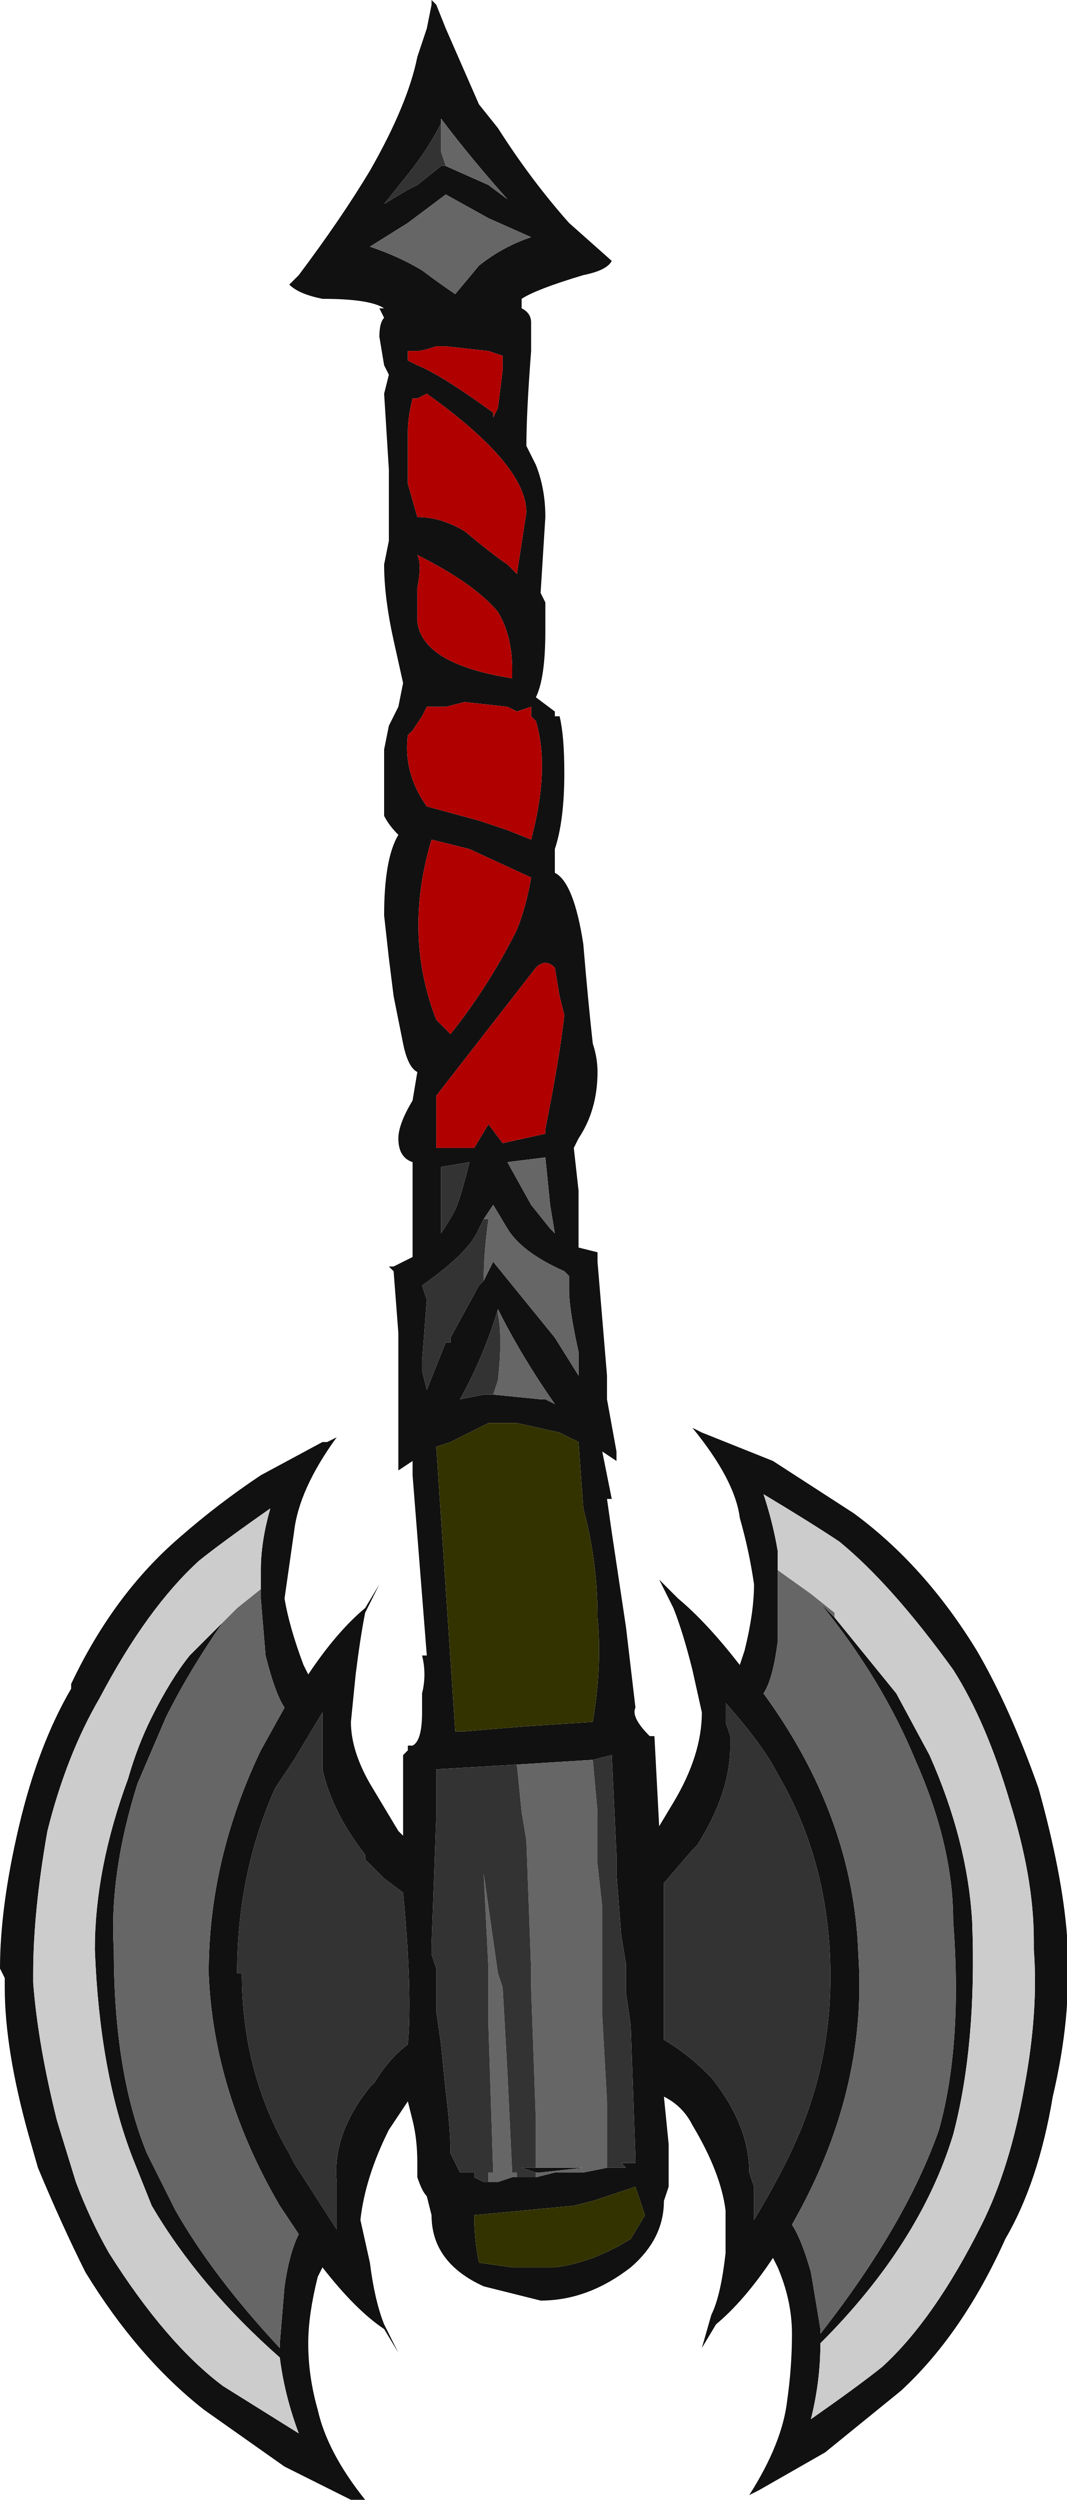 <?xml version="1.0" encoding="UTF-8" standalone="no"?>
<svg xmlns:ffdec="https://www.free-decompiler.com/flash" xmlns:xlink="http://www.w3.org/1999/xlink" ffdec:objectType="shape" height="26.35px" width="11.25px" xmlns="http://www.w3.org/2000/svg">
  <g transform="matrix(1.0, 0.0, 0.0, 1.0, 5.55, 15.75)">
    <path d="M0.0 -11.05 L0.1 -10.85 Q0.2 -10.6 0.2 -10.3 L0.15 -9.5 0.2 -9.4 0.2 -9.1 Q0.2 -8.6 0.1 -8.4 L0.3 -8.25 0.3 -8.2 0.35 -8.2 Q0.4 -8.0 0.4 -7.6 0.4 -7.1 0.3 -6.8 L0.3 -6.55 Q0.5 -6.45 0.6 -5.8 0.65 -5.2 0.7 -4.75 0.75 -4.6 0.75 -4.45 0.75 -4.05 0.55 -3.75 L0.5 -3.65 0.55 -3.2 0.55 -2.6 0.75 -2.55 0.75 -2.45 0.85 -1.25 0.85 -1.0 0.95 -0.45 0.95 -0.35 0.8 -0.45 0.9 0.05 0.85 0.05 0.9 0.4 1.05 1.4 1.15 2.25 Q1.1 2.35 1.3 2.55 L1.35 2.55 1.4 3.5 1.55 3.25 Q1.85 2.75 1.85 2.3 L1.75 1.85 Q1.65 1.45 1.55 1.2 L1.4 0.9 1.6 1.1 Q1.9 1.35 2.25 1.8 L2.3 1.65 Q2.4 1.25 2.4 0.95 2.35 0.6 2.25 0.25 2.2 -0.15 1.75 -0.7 L1.85 -0.65 Q2.1 -0.55 2.6 -0.35 L3.45 0.2 Q4.2 0.75 4.75 1.65 5.1 2.25 5.4 3.1 5.65 4.0 5.7 4.65 L5.7 4.8 Q5.75 5.5 5.55 6.35 5.4 7.25 5.05 7.85 4.6 8.85 3.95 9.45 L3.15 10.1 2.45 10.5 2.35 10.55 Q2.7 10.0 2.75 9.55 2.8 9.2 2.8 8.85 2.8 8.5 2.65 8.15 L2.6 8.05 Q2.3 8.5 2.0 8.75 L1.85 9.0 1.95 8.65 Q2.05 8.45 2.1 8.0 L2.1 7.55 Q2.05 7.15 1.75 6.65 1.65 6.45 1.45 6.35 L1.5 6.85 1.5 7.3 1.45 7.45 Q1.45 7.85 1.1 8.15 0.65 8.5 0.15 8.5 L-0.45 8.35 Q-1.0 8.1 -1.0 7.6 L-1.05 7.4 Q-1.1 7.35 -1.15 7.2 L-1.15 7.05 Q-1.15 6.8 -1.2 6.6 L-1.25 6.4 -1.45 6.7 Q-1.7 7.2 -1.75 7.65 L-1.65 8.1 Q-1.6 8.5 -1.5 8.75 L-1.35 9.05 -1.5 8.8 Q-1.8 8.6 -2.15 8.15 L-2.2 8.25 Q-2.3 8.65 -2.3 8.95 -2.3 9.3 -2.2 9.65 -2.1 10.1 -1.7 10.6 L-1.85 10.6 -2.55 10.25 -3.4 9.65 Q-4.1 9.1 -4.65 8.2 -4.9 7.7 -5.15 7.1 L-5.25 6.75 Q-5.5 5.85 -5.5 5.2 L-5.5 5.1 -5.55 5.0 Q-5.55 4.35 -5.35 3.5 -5.15 2.65 -4.8 2.05 L-4.8 2.0 Q-4.35 1.05 -3.65 0.45 -3.25 0.1 -2.8 -0.2 L-2.15 -0.55 -2.1 -0.55 -2.0 -0.6 Q-2.4 -0.05 -2.45 0.4 -2.5 0.75 -2.55 1.1 -2.5 1.4 -2.35 1.8 L-2.3 1.9 Q-2.0 1.45 -1.7 1.2 L-1.55 0.95 -1.7 1.25 Q-1.75 1.5 -1.8 1.9 L-1.85 2.4 Q-1.85 2.7 -1.65 3.05 L-1.35 3.55 -1.3 3.6 -1.3 2.75 -1.25 2.7 -1.25 2.65 -1.2 2.65 Q-1.1 2.6 -1.1 2.3 L-1.1 2.1 Q-1.05 1.9 -1.1 1.7 L-1.05 1.7 -1.2 -0.2 -1.2 -0.35 -1.35 -0.25 -1.35 -1.7 -1.4 -2.35 -1.45 -2.4 -1.4 -2.4 Q-1.3 -2.45 -1.2 -2.5 L-1.2 -3.5 Q-1.35 -3.55 -1.35 -3.75 -1.35 -3.9 -1.2 -4.15 L-1.15 -4.45 Q-1.25 -4.5 -1.3 -4.75 L-1.4 -5.25 -1.45 -5.65 -1.5 -6.1 Q-1.5 -6.7 -1.35 -6.95 -1.45 -7.05 -1.5 -7.15 L-1.5 -7.85 -1.45 -8.1 -1.35 -8.3 -1.3 -8.55 -1.4 -9.0 Q-1.5 -9.45 -1.5 -9.8 L-1.45 -10.05 -1.45 -10.8 -1.5 -11.6 -1.45 -11.8 -1.5 -11.9 -1.55 -12.2 Q-1.55 -12.35 -1.5 -12.4 L-1.55 -12.5 -1.5 -12.5 Q-1.65 -12.6 -2.15 -12.6 -2.4 -12.65 -2.5 -12.75 L-2.4 -12.85 Q-1.95 -13.45 -1.65 -13.95 -1.25 -14.65 -1.15 -15.15 L-1.05 -15.45 -1.0 -15.7 -1.0 -15.75 -0.95 -15.7 -0.85 -15.45 -0.5 -14.65 -0.3 -14.4 Q0.05 -13.85 0.45 -13.4 L0.9 -13.0 Q0.85 -12.9 0.6 -12.85 0.1 -12.7 -0.05 -12.6 L-0.05 -12.5 Q0.05 -12.45 0.05 -12.35 L0.05 -12.05 Q0.0 -11.4 0.0 -11.05 M0.3 -5.55 Q0.2 -5.65 0.1 -5.55 L-0.95 -4.2 -0.95 -3.65 -0.55 -3.65 -0.4 -3.9 -0.25 -3.7 0.2 -3.8 0.2 -3.85 Q0.35 -4.6 0.4 -5.05 L0.35 -5.25 0.3 -5.55 M0.05 -8.2 L0.05 -8.3 -0.1 -8.25 -0.2 -8.3 -0.65 -8.35 -0.85 -8.3 -1.05 -8.3 -1.1 -8.2 -1.2 -8.05 -1.25 -8.0 Q-1.3 -7.6 -1.05 -7.25 L-0.5 -7.1 -0.2 -7.0 0.05 -6.9 Q0.25 -7.65 0.1 -8.15 L0.05 -8.2 M0.25 -3.05 L0.2 -3.55 -0.2 -3.5 0.05 -3.05 0.25 -2.8 0.3 -2.75 0.25 -3.05 M-0.45 -2.25 L-0.35 -2.45 0.3 -1.65 0.55 -1.25 0.55 -1.5 Q0.45 -1.95 0.45 -2.15 L0.45 -2.3 0.4 -2.35 Q-0.05 -2.55 -0.2 -2.8 L-0.35 -3.05 -0.45 -2.9 -0.5 -2.8 Q-0.6 -2.55 -1.1 -2.2 L-1.05 -2.05 -1.1 -1.4 -1.1 -1.3 -1.05 -1.1 -0.85 -1.6 -0.8 -1.6 -0.8 -1.65 -0.5 -2.2 -0.45 -2.25 M-0.35 -1.05 L0.15 -1.0 0.2 -1.0 0.3 -0.95 Q-0.05 -1.45 -0.3 -1.95 -0.45 -1.45 -0.7 -1.0 L-0.45 -1.05 -0.35 -1.05 M0.35 -0.65 L-0.1 -0.75 -0.4 -0.75 Q-0.6 -0.65 -0.8 -0.55 L-0.95 -0.5 -0.75 2.5 -0.65 2.5 -0.05 2.45 0.7 2.4 Q0.8 1.8 0.75 1.3 0.75 0.7 0.6 0.15 L0.55 -0.55 0.35 -0.65 M2.65 0.8 L2.65 1.55 Q2.6 1.95 2.5 2.1 3.45 3.4 3.5 4.85 3.6 6.3 2.8 7.7 2.9 7.85 3.0 8.2 L3.1 8.8 3.1 8.85 Q4.0 7.7 4.35 6.7 4.6 5.8 4.5 4.5 4.5 3.7 4.1 2.8 3.75 1.95 3.1 1.15 L3.25 1.3 3.9 2.1 4.25 2.75 Q4.65 3.65 4.7 4.5 4.75 5.8 4.5 6.75 4.15 7.9 3.1 8.95 3.1 9.35 3.0 9.75 3.5 9.4 3.75 9.2 4.3 8.7 4.8 7.7 5.1 7.1 5.25 6.25 5.4 5.45 5.35 4.8 L5.35 4.7 Q5.35 4.05 5.1 3.25 4.85 2.4 4.5 1.85 3.85 0.95 3.3 0.5 3.0 0.3 2.5 0.0 2.6 0.3 2.65 0.6 L2.65 0.8 M0.85 7.1 L1.05 7.1 1.0 7.05 1.15 7.05 1.15 7.0 1.1 5.6 1.05 5.25 1.05 4.95 1.0 4.65 0.95 4.0 0.95 3.8 0.9 2.75 0.7 2.8 -0.1 2.85 -0.95 2.9 -0.95 3.4 -1.0 4.75 -1.0 4.85 -0.95 5.0 -0.95 5.45 -0.9 5.8 -0.85 6.3 Q-0.8 6.7 -0.8 6.95 L-0.7 7.15 -0.55 7.15 -0.55 7.2 -0.45 7.25 -0.4 7.25 -0.3 7.25 -0.15 7.2 -0.1 7.2 0.1 7.2 0.3 7.15 0.6 7.15 0.85 7.1 M2.1 2.2 L2.1 2.4 2.15 2.55 2.15 2.65 Q2.15 3.15 1.8 3.7 L1.75 3.75 1.45 4.1 1.45 5.75 Q1.7 5.9 1.9 6.1 L1.95 6.15 Q2.35 6.65 2.35 7.15 L2.4 7.3 2.4 7.65 Q2.7 7.15 2.85 6.8 3.25 5.9 3.2 4.85 3.15 3.8 2.65 2.95 2.5 2.65 2.1 2.2 M0.1 7.1 L0.6 7.1 0.15 7.15 0.1 7.15 -0.05 7.1 0.1 7.1 M1.25 7.6 L1.15 7.3 0.7 7.45 0.5 7.5 -0.55 7.6 Q-0.55 7.85 -0.5 8.1 L-0.15 8.15 0.3 8.15 Q0.7 8.1 1.1 7.85 L1.25 7.6 M-0.85 -14.0 L-0.4 -13.8 -0.2 -13.65 Q-0.6 -14.1 -0.9 -14.5 L-0.9 -14.45 Q-1.05 -14.15 -1.3 -13.85 L-1.5 -13.6 -1.25 -13.75 -1.15 -13.8 -0.9 -14.0 -0.85 -14.0 M-0.85 -13.7 L-1.25 -13.4 -1.65 -13.15 Q-1.35 -13.05 -1.1 -12.9 -0.9 -12.75 -0.75 -12.65 L-0.5 -12.95 Q-0.25 -13.15 0.05 -13.25 L-0.4 -13.45 -0.85 -13.7 M-0.25 -12.0 L-0.4 -12.05 -0.85 -12.1 -0.95 -12.1 Q-1.1 -12.05 -1.15 -12.05 L-1.25 -12.05 -1.25 -11.95 -1.15 -11.9 Q-0.9 -11.8 -0.35 -11.4 L-0.35 -11.35 -0.3 -11.45 -0.25 -11.85 -0.25 -12.0 M-1.2 -11.55 Q-1.25 -11.35 -1.25 -11.2 L-1.25 -10.65 -1.15 -10.3 Q-0.9 -10.3 -0.65 -10.15 -0.35 -9.9 -0.2 -9.8 L-0.1 -9.7 0.0 -10.35 Q0.0 -10.85 -1.05 -11.6 L-1.15 -11.55 -1.2 -11.55 M-1.15 -9.2 Q-1.1 -8.75 -0.15 -8.6 L-0.15 -8.7 Q-0.15 -9.05 -0.3 -9.3 -0.55 -9.6 -1.15 -9.9 -1.1 -9.8 -1.15 -9.55 L-1.15 -9.2 M-0.6 -6.8 L-1.0 -6.9 Q-1.3 -5.9 -0.95 -5.0 L-0.8 -4.85 Q-0.4 -5.35 -0.1 -5.95 0.0 -6.2 0.05 -6.5 L-0.6 -6.8 M-0.9 -3.0 L-0.9 -2.75 Q-0.8 -2.9 -0.75 -3.0 -0.7 -3.1 -0.6 -3.5 L-0.9 -3.45 -0.9 -3.0 M-3.3 1.45 L-3.2 1.35 Q-3.55 1.85 -3.8 2.35 L-4.1 3.05 Q-4.4 4.0 -4.35 4.8 -4.35 6.1 -4.0 6.95 L-3.7 7.55 Q-3.3 8.25 -2.6 9.0 L-2.6 8.95 -2.55 8.35 Q-2.5 8.0 -2.4 7.8 L-2.6 7.5 Q-3.3 6.3 -3.35 5.05 -3.35 3.85 -2.8 2.7 L-2.55 2.25 Q-2.65 2.1 -2.75 1.7 L-2.8 1.1 -2.8 1.0 -2.8 0.8 Q-2.8 0.5 -2.7 0.15 -3.2 0.5 -3.45 0.7 -4.0 1.2 -4.5 2.15 -4.85 2.75 -5.05 3.55 -5.2 4.4 -5.2 5.05 L-5.2 5.15 Q-5.15 5.8 -4.95 6.6 L-4.75 7.25 Q-4.6 7.65 -4.4 8.0 -3.8 8.95 -3.2 9.4 L-2.4 9.9 Q-2.55 9.5 -2.6 9.1 -3.45 8.35 -3.95 7.5 L-4.15 7.0 Q-4.5 6.1 -4.55 4.8 -4.55 3.95 -4.2 3.0 -4.1 2.65 -3.95 2.35 -3.75 1.95 -3.55 1.7 L-3.3 1.45 M-2.15 2.3 L-2.45 2.8 -2.65 3.1 Q-3.05 4.0 -3.05 5.05 L-3.0 5.05 Q-3.0 6.1 -2.5 6.95 L-2.45 7.05 -2.0 7.75 -2.0 7.25 Q-2.05 6.75 -1.65 6.25 L-1.6 6.2 Q-1.45 5.95 -1.25 5.8 -1.2 5.25 -1.3 4.2 L-1.5 4.05 -1.7 3.85 -1.7 3.8 Q-2.05 3.35 -2.15 2.9 L-2.15 2.3" fill="#111111" fill-rule="evenodd" stroke="none"/>
    <path d="M0.05 -8.2 L0.1 -8.15 Q0.25 -7.65 0.05 -6.9 L-0.2 -7.0 -0.5 -7.1 -1.05 -7.25 Q-1.3 -7.6 -1.25 -8.0 L-1.2 -8.05 -1.1 -8.2 -1.05 -8.3 -0.85 -8.3 -0.65 -8.35 -0.2 -8.3 -0.1 -8.25 0.05 -8.3 0.05 -8.2 M0.3 -5.55 L0.35 -5.25 0.4 -5.05 Q0.35 -4.6 0.2 -3.85 L0.2 -3.8 -0.25 -3.7 -0.4 -3.9 -0.55 -3.65 -0.95 -3.65 -0.95 -4.2 0.1 -5.55 Q0.2 -5.65 0.3 -5.55 M-1.15 -9.2 L-1.15 -9.55 Q-1.1 -9.8 -1.15 -9.9 -0.55 -9.6 -0.3 -9.3 -0.15 -9.05 -0.15 -8.7 L-0.15 -8.6 Q-1.1 -8.75 -1.15 -9.2 M-1.2 -11.55 L-1.15 -11.55 -1.05 -11.6 Q0.0 -10.85 0.0 -10.35 L-0.1 -9.7 -0.2 -9.8 Q-0.35 -9.9 -0.65 -10.15 -0.9 -10.3 -1.15 -10.3 L-1.25 -10.65 -1.25 -11.2 Q-1.25 -11.35 -1.2 -11.55 M-0.25 -12.0 L-0.25 -11.85 -0.3 -11.45 -0.35 -11.35 -0.35 -11.4 Q-0.9 -11.8 -1.15 -11.9 L-1.25 -11.95 -1.25 -12.05 -1.15 -12.05 Q-1.1 -12.05 -0.95 -12.1 L-0.85 -12.1 -0.4 -12.05 -0.25 -12.0 M-0.6 -6.8 L0.05 -6.5 Q0.0 -6.2 -0.1 -5.95 -0.4 -5.35 -0.8 -4.85 L-0.95 -5.0 Q-1.3 -5.9 -1.0 -6.9 L-0.6 -6.8" fill="#b00000" fill-rule="evenodd" stroke="none"/>
    <path d="M-0.45 -2.9 L-0.35 -3.05 -0.2 -2.8 Q-0.05 -2.55 0.4 -2.35 L0.45 -2.3 0.45 -2.15 Q0.45 -1.95 0.55 -1.5 L0.55 -1.25 0.3 -1.65 -0.35 -2.45 -0.45 -2.25 Q-0.45 -2.55 -0.4 -2.9 L-0.45 -2.9 M0.25 -3.05 L0.3 -2.75 0.25 -2.8 0.05 -3.05 -0.2 -3.5 0.2 -3.55 0.25 -3.05 M-0.3 -1.95 Q-0.05 -1.45 0.3 -0.95 L0.2 -1.0 0.15 -1.0 -0.35 -1.05 -0.3 -1.2 Q-0.25 -1.65 -0.3 -1.9 L-0.3 -1.95 M3.25 1.3 L3.1 1.15 Q3.75 1.95 4.1 2.8 4.5 3.7 4.5 4.5 4.6 5.8 4.35 6.7 4.0 7.7 3.1 8.85 L3.1 8.8 3.0 8.2 Q2.9 7.85 2.8 7.7 3.6 6.3 3.5 4.85 3.45 3.4 2.5 2.1 2.6 1.95 2.65 1.55 L2.65 0.8 3.0 1.05 3.25 1.25 3.25 1.3 M0.7 2.8 L0.75 3.35 0.75 3.9 0.8 4.35 0.8 5.5 0.85 6.4 0.85 7.1 0.6 7.15 0.3 7.15 0.1 7.2 0.1 7.15 0.15 7.15 0.6 7.1 0.1 7.1 0.1 6.6 0.05 5.2 0.05 5.0 0.0 3.65 -0.05 3.35 -0.1 2.85 0.7 2.8 M-0.1 7.2 L-0.15 7.2 -0.3 7.25 -0.4 7.25 -0.4 7.15 -0.35 7.15 -0.4 5.6 -0.4 5.0 -0.45 4.0 -0.3 5.05 -0.25 5.2 -0.2 6.1 -0.15 7.15 -0.1 7.15 Q-0.1 7.1 -0.1 7.15 L-0.1 7.2 M-0.9 -14.45 L-0.9 -14.5 Q-0.6 -14.1 -0.2 -13.65 L-0.4 -13.8 -0.85 -14.0 -0.9 -14.15 Q-0.9 -14.35 -0.9 -14.45 M-0.85 -13.7 L-0.4 -13.45 0.05 -13.25 Q-0.25 -13.15 -0.5 -12.95 L-0.75 -12.65 Q-0.9 -12.75 -1.1 -12.9 -1.35 -13.05 -1.65 -13.15 L-1.25 -13.4 -0.85 -13.7 M-2.8 1.0 L-2.8 1.1 -2.75 1.7 Q-2.65 2.1 -2.55 2.25 L-2.8 2.7 Q-3.35 3.85 -3.35 5.05 -3.3 6.3 -2.6 7.5 L-2.4 7.8 Q-2.5 8.0 -2.55 8.35 L-2.6 8.95 -2.6 9.0 Q-3.3 8.25 -3.7 7.55 L-4.0 6.95 Q-4.35 6.1 -4.35 4.8 -4.4 4.0 -4.1 3.05 L-3.8 2.35 Q-3.55 1.85 -3.2 1.35 L-3.3 1.45 -3.05 1.2 -2.8 1.0" fill="#666666" fill-rule="evenodd" stroke="none"/>
    <path d="M0.35 -0.65 L0.55 -0.55 0.6 0.15 Q0.75 0.7 0.75 1.3 0.8 1.8 0.7 2.4 L-0.05 2.45 -0.65 2.5 -0.75 2.5 -0.95 -0.5 -0.8 -0.55 Q-0.6 -0.65 -0.4 -0.75 L-0.1 -0.75 0.35 -0.65 M1.25 7.6 L1.1 7.85 Q0.7 8.1 0.3 8.15 L-0.15 8.15 -0.5 8.1 Q-0.55 7.85 -0.55 7.6 L0.5 7.5 0.7 7.45 1.15 7.3 1.25 7.6" fill="#333300" fill-rule="evenodd" stroke="none"/>
    <path d="M3.25 1.3 L3.25 1.25 3.0 1.05 2.65 0.8 2.65 0.6 Q2.6 0.3 2.5 0.0 3.0 0.3 3.3 0.5 3.85 0.95 4.5 1.85 4.85 2.4 5.1 3.25 5.35 4.05 5.35 4.7 L5.35 4.8 Q5.4 5.45 5.25 6.25 5.1 7.1 4.8 7.7 4.3 8.7 3.75 9.2 3.5 9.4 3.0 9.75 3.1 9.35 3.1 8.95 4.15 7.9 4.5 6.75 4.75 5.8 4.7 4.5 4.65 3.65 4.25 2.75 L3.9 2.1 3.25 1.3 M-3.3 1.45 L-3.55 1.7 Q-3.75 1.95 -3.95 2.35 -4.1 2.65 -4.2 3.0 -4.55 3.95 -4.55 4.8 -4.5 6.1 -4.15 7.0 L-3.95 7.5 Q-3.45 8.35 -2.6 9.1 -2.55 9.5 -2.4 9.9 L-3.2 9.4 Q-3.8 8.95 -4.4 8.0 -4.6 7.65 -4.75 7.25 L-4.95 6.6 Q-5.15 5.8 -5.2 5.15 L-5.2 5.05 Q-5.2 4.4 -5.05 3.55 -4.85 2.75 -4.5 2.15 -4.0 1.2 -3.45 0.7 -3.2 0.5 -2.7 0.15 -2.8 0.5 -2.8 0.8 L-2.8 1.0 -3.05 1.2 -3.3 1.45" fill="#cccccc" fill-rule="evenodd" stroke="none"/>
    <path d="M-0.45 -2.9 L-0.4 -2.9 Q-0.45 -2.55 -0.45 -2.25 L-0.5 -2.2 -0.8 -1.65 -0.8 -1.6 -0.85 -1.6 -1.05 -1.1 -1.1 -1.3 -1.1 -1.4 -1.05 -2.05 -1.1 -2.2 Q-0.6 -2.55 -0.5 -2.8 L-0.45 -2.9 M-0.3 -1.95 L-0.3 -1.9 Q-0.25 -1.65 -0.3 -1.2 L-0.35 -1.05 -0.45 -1.05 -0.7 -1.0 Q-0.45 -1.45 -0.3 -1.95 M0.7 2.8 L0.9 2.75 0.95 3.8 0.95 4.0 1.0 4.65 1.05 4.95 1.05 5.25 1.1 5.6 1.15 7.0 1.15 7.05 1.0 7.05 1.05 7.1 0.85 7.1 0.85 6.4 0.8 5.5 0.8 4.35 0.75 3.9 0.75 3.35 0.7 2.8 M0.1 7.2 L-0.1 7.2 -0.1 7.15 Q-0.1 7.1 -0.1 7.15 L-0.15 7.15 -0.2 6.1 -0.25 5.2 -0.3 5.05 -0.45 4.0 -0.4 5.0 -0.4 5.6 -0.35 7.15 -0.4 7.15 -0.4 7.25 -0.45 7.25 -0.55 7.2 -0.55 7.15 -0.7 7.15 -0.8 6.95 Q-0.8 6.7 -0.85 6.3 L-0.9 5.8 -0.95 5.45 -0.95 5.0 -1.0 4.85 -1.0 4.75 -0.95 3.4 -0.95 2.9 -0.1 2.85 -0.05 3.35 0.0 3.65 0.05 5.0 0.05 5.2 0.1 6.6 0.1 7.1 -0.05 7.1 0.1 7.15 0.1 7.2 M2.1 2.2 Q2.5 2.65 2.65 2.95 3.15 3.8 3.2 4.85 3.25 5.9 2.85 6.8 2.7 7.15 2.4 7.65 L2.4 7.3 2.35 7.15 Q2.35 6.65 1.95 6.15 L1.9 6.1 Q1.7 5.9 1.45 5.75 L1.45 4.1 1.75 3.75 1.8 3.7 Q2.15 3.15 2.15 2.65 L2.15 2.55 2.1 2.4 2.1 2.2 M-0.85 -14.0 L-0.9 -14.0 -1.15 -13.8 -1.25 -13.75 -1.5 -13.6 -1.3 -13.85 Q-1.05 -14.15 -0.9 -14.45 -0.9 -14.35 -0.9 -14.15 L-0.85 -14.0 M-0.9 -3.0 L-0.9 -3.45 -0.6 -3.5 Q-0.7 -3.1 -0.75 -3.0 -0.8 -2.9 -0.9 -2.75 L-0.9 -3.0 M-2.15 2.3 L-2.15 2.9 Q-2.05 3.35 -1.7 3.8 L-1.7 3.85 -1.5 4.05 -1.3 4.2 Q-1.2 5.25 -1.25 5.8 -1.45 5.95 -1.6 6.2 L-1.65 6.25 Q-2.05 6.75 -2.0 7.25 L-2.0 7.75 -2.45 7.05 -2.5 6.95 Q-3.0 6.1 -3.0 5.05 L-3.05 5.05 Q-3.05 4.0 -2.65 3.1 L-2.45 2.8 -2.15 2.3" fill="#333333" fill-rule="evenodd" stroke="none"/>
  </g>
</svg>
